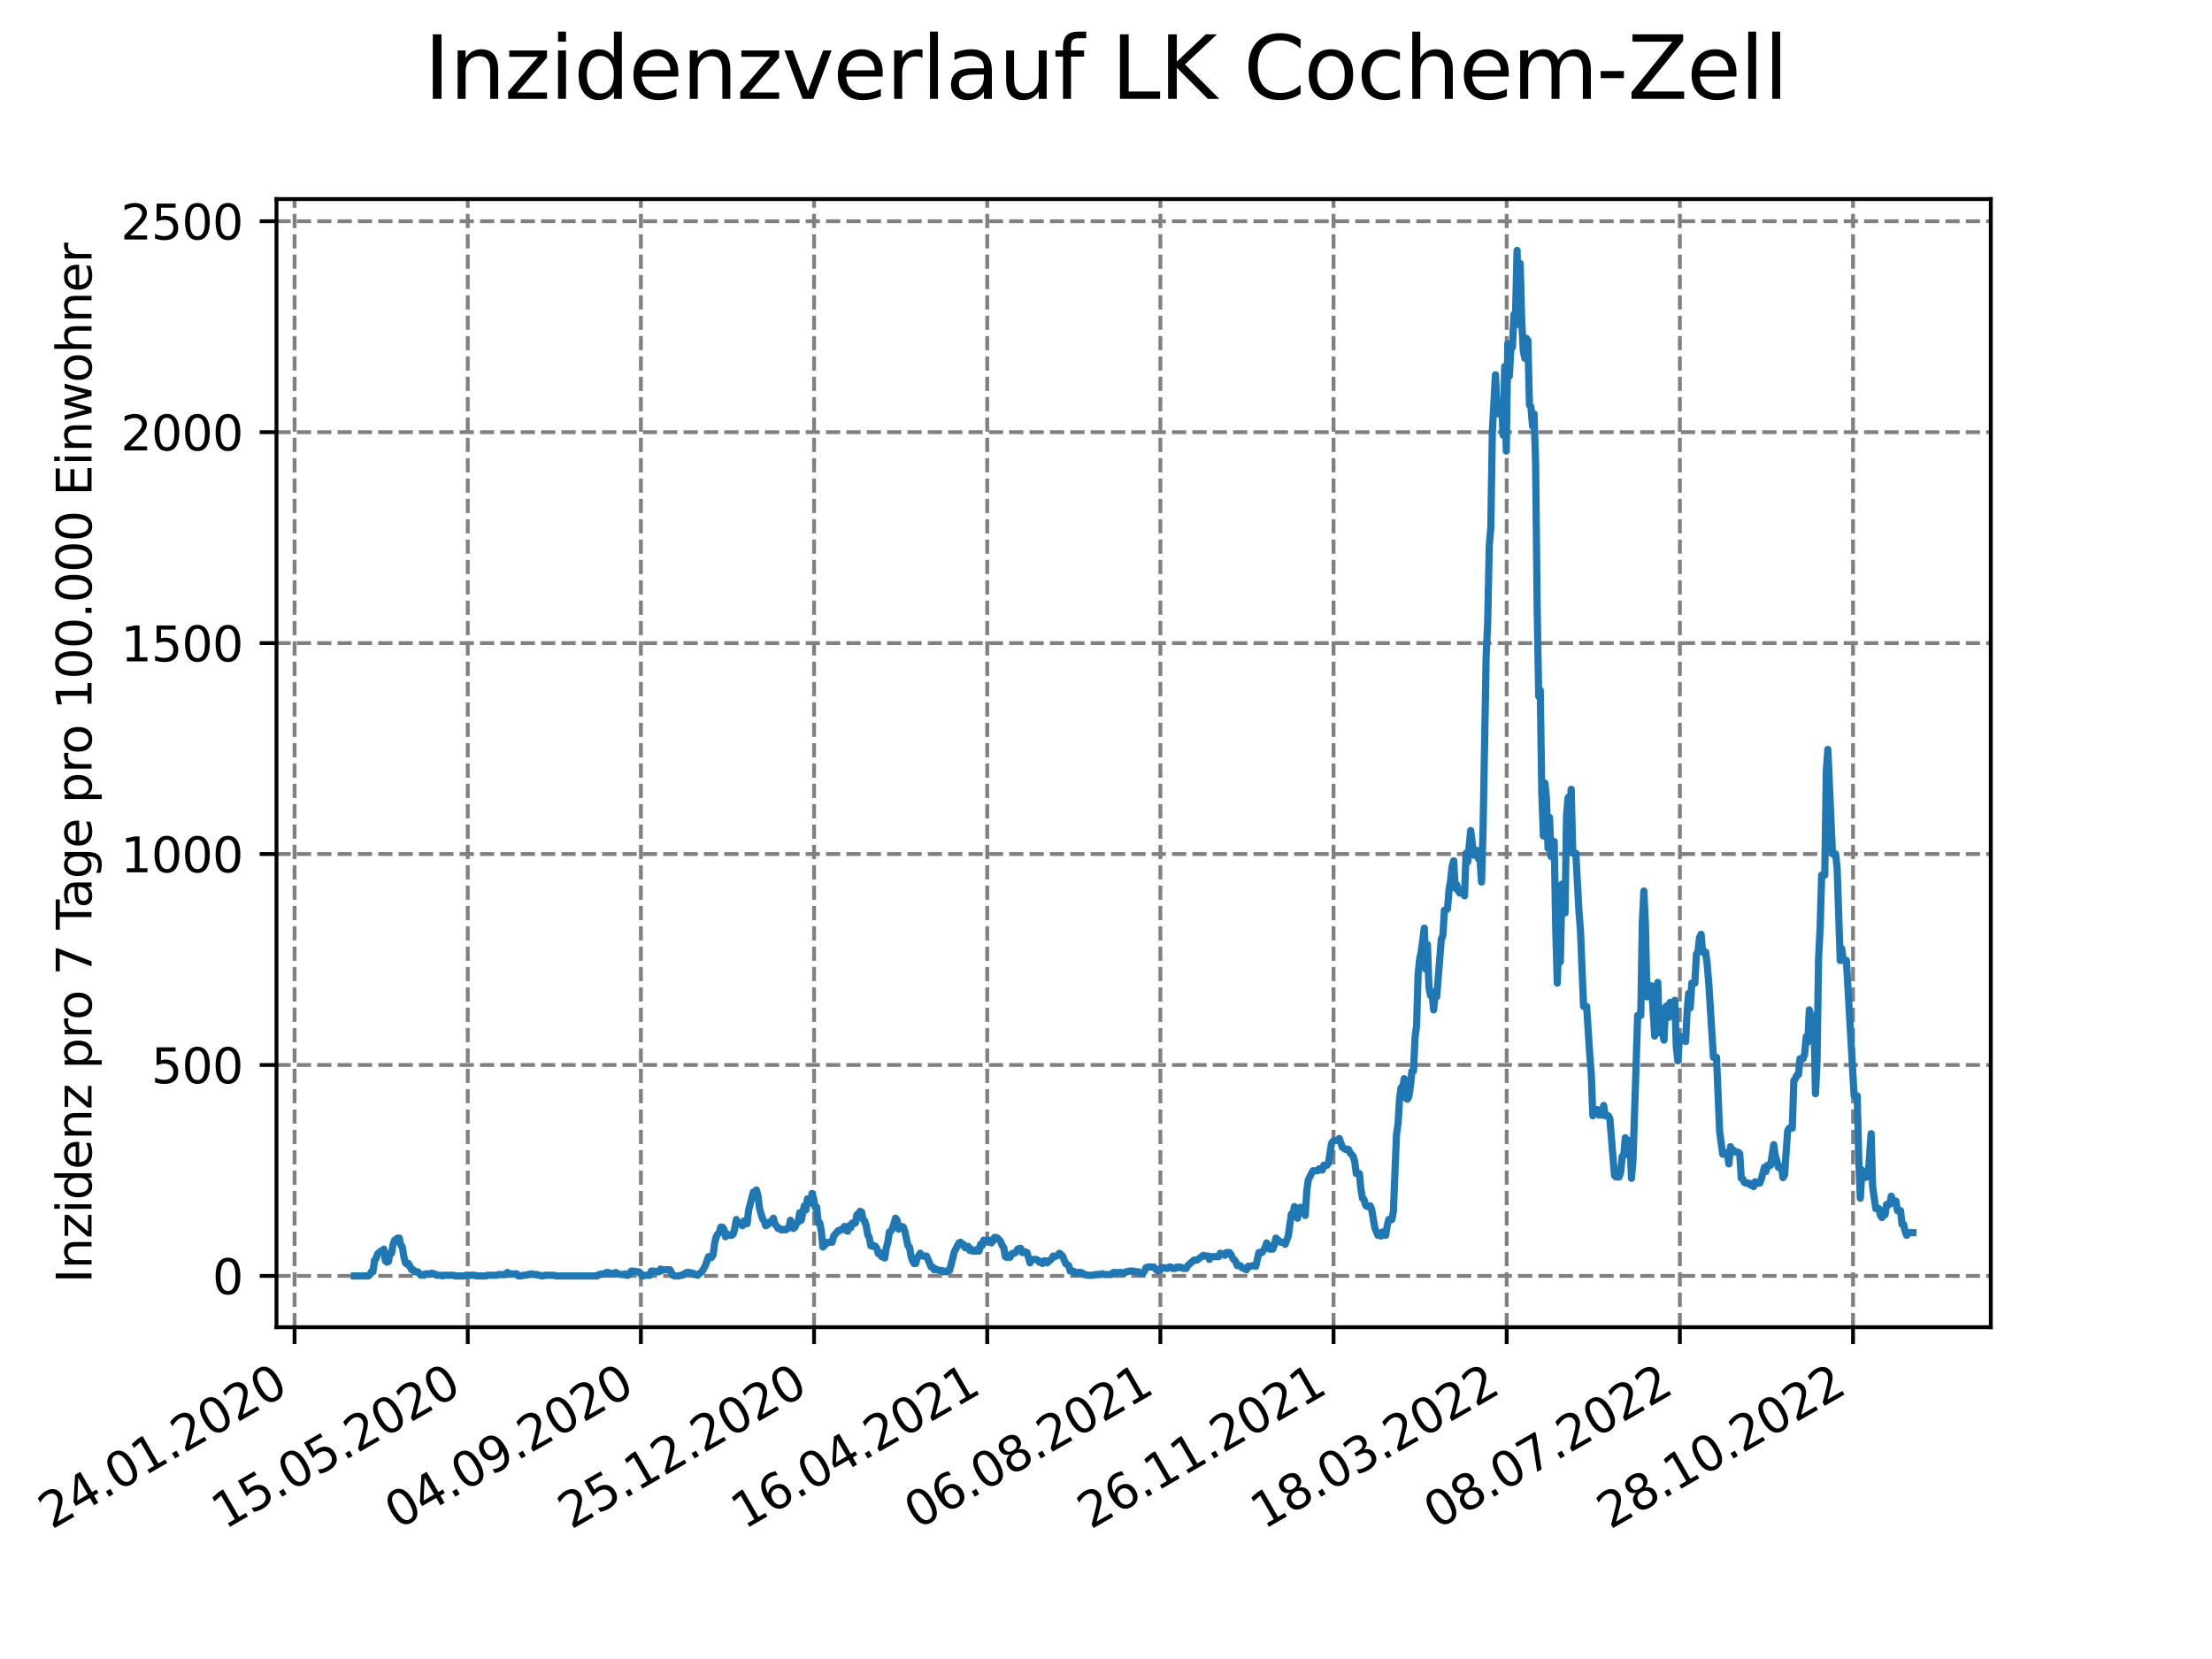 <?xml version="1.0" encoding="utf-8" standalone="no"?>
<!DOCTYPE svg PUBLIC "-//W3C//DTD SVG 1.1//EN"
  "http://www.w3.org/Graphics/SVG/1.1/DTD/svg11.dtd">
<svg xmlns:xlink="http://www.w3.org/1999/xlink" width="460.8pt" height="345.6pt" viewBox="0 0 460.8 345.6" xmlns="http://www.w3.org/2000/svg" version="1.1">
 <defs>
  <style type="text/css">*{stroke-linejoin: round; stroke-linecap: butt}</style>
 </defs>
 <g id="figure_1">
  <g id="patch_1">
   <path d="M 0 345.6 
L 460.8 345.6 
L 460.8 0 
L 0 0 
z
" style="fill: #ffffff"/>
  </g>
  <g id="axes_1">
   <g id="patch_2">
    <path d="M 57.6 276.48 
L 414.72 276.48 
L 414.72 41.472 
L 57.6 41.472 
z
" style="fill: #ffffff"/>
   </g>
   <g id="matplotlib.axis_1">
    <g id="xtick_1">
     <g id="line2d_1">
      <path d="M 61.366 276.48 
L 61.366 41.472 
" clip-path="url(#pbdc1bc8022)" style="fill: none; stroke-dasharray: 2.96,1.28; stroke-dashoffset: 0; stroke: #808080; stroke-width: 0.8"/>
     </g>
     <g id="line2d_2">
      <defs>
       <path id="m934248fd09" d="M 0 0 
L 0 3.5 
" style="stroke: #000000; stroke-width: 0.8"/>
      </defs>
      <g>
       <use xlink:href="#m934248fd09" x="61.366" y="276.48" style="stroke: #000000; stroke-width: 0.8"/>
      </g>
     </g>
     <g id="text_1">
      <!-- 24.01.2020 -->
      <g transform="translate(10.74 318.689) rotate(-30) scale(0.1 -0.1)">
       <defs>
        <path id="DejaVuSans-32" d="M 1228 531 
L 3431 531 
L 3431 0 
L 469 0 
L 469 531 
Q 828 903 1448 1529 
Q 2069 2156 2228 2338 
Q 2531 2678 2651 2914 
Q 2772 3150 2772 3378 
Q 2772 3750 2511 3984 
Q 2250 4219 1831 4219 
Q 1534 4219 1204 4116 
Q 875 4013 500 3803 
L 500 4441 
Q 881 4594 1212 4672 
Q 1544 4750 1819 4750 
Q 2544 4750 2975 4387 
Q 3406 4025 3406 3419 
Q 3406 3131 3298 2873 
Q 3191 2616 2906 2266 
Q 2828 2175 2409 1742 
Q 1991 1309 1228 531 
z
" transform="scale(0.016)"/>
        <path id="DejaVuSans-34" d="M 2419 4116 
L 825 1625 
L 2419 1625 
L 2419 4116 
z
M 2253 4666 
L 3047 4666 
L 3047 1625 
L 3713 1625 
L 3713 1100 
L 3047 1100 
L 3047 0 
L 2419 0 
L 2419 1100 
L 313 1100 
L 313 1709 
L 2253 4666 
z
" transform="scale(0.016)"/>
        <path id="DejaVuSans-2e" d="M 684 794 
L 1344 794 
L 1344 0 
L 684 0 
L 684 794 
z
" transform="scale(0.016)"/>
        <path id="DejaVuSans-30" d="M 2034 4250 
Q 1547 4250 1301 3770 
Q 1056 3291 1056 2328 
Q 1056 1369 1301 889 
Q 1547 409 2034 409 
Q 2525 409 2770 889 
Q 3016 1369 3016 2328 
Q 3016 3291 2770 3770 
Q 2525 4250 2034 4250 
z
M 2034 4750 
Q 2819 4750 3233 4129 
Q 3647 3509 3647 2328 
Q 3647 1150 3233 529 
Q 2819 -91 2034 -91 
Q 1250 -91 836 529 
Q 422 1150 422 2328 
Q 422 3509 836 4129 
Q 1250 4750 2034 4750 
z
" transform="scale(0.016)"/>
        <path id="DejaVuSans-31" d="M 794 531 
L 1825 531 
L 1825 4091 
L 703 3866 
L 703 4441 
L 1819 4666 
L 2450 4666 
L 2450 531 
L 3481 531 
L 3481 0 
L 794 0 
L 794 531 
z
" transform="scale(0.016)"/>
       </defs>
       <use xlink:href="#DejaVuSans-32"/>
       <use xlink:href="#DejaVuSans-34" x="63.623"/>
       <use xlink:href="#DejaVuSans-2e" x="127.246"/>
       <use xlink:href="#DejaVuSans-30" x="159.033"/>
       <use xlink:href="#DejaVuSans-31" x="222.656"/>
       <use xlink:href="#DejaVuSans-2e" x="286.279"/>
       <use xlink:href="#DejaVuSans-32" x="318.066"/>
       <use xlink:href="#DejaVuSans-30" x="381.689"/>
       <use xlink:href="#DejaVuSans-32" x="445.312"/>
       <use xlink:href="#DejaVuSans-30" x="508.936"/>
      </g>
     </g>
    </g>
    <g id="xtick_2">
     <g id="line2d_3">
      <path d="M 97.438 276.48 
L 97.438 41.472 
" clip-path="url(#pbdc1bc8022)" style="fill: none; stroke-dasharray: 2.96,1.28; stroke-dashoffset: 0; stroke: #808080; stroke-width: 0.8"/>
     </g>
     <g id="line2d_4">
      <g>
       <use xlink:href="#m934248fd09" x="97.438" y="276.48" style="stroke: #000000; stroke-width: 0.8"/>
      </g>
     </g>
     <g id="text_2">
      <!-- 15.05.2020 -->
      <g transform="translate(46.813 318.689) rotate(-30) scale(0.1 -0.1)">
       <defs>
        <path id="DejaVuSans-35" d="M 691 4666 
L 3169 4666 
L 3169 4134 
L 1269 4134 
L 1269 2991 
Q 1406 3038 1543 3061 
Q 1681 3084 1819 3084 
Q 2600 3084 3056 2656 
Q 3513 2228 3513 1497 
Q 3513 744 3044 326 
Q 2575 -91 1722 -91 
Q 1428 -91 1123 -41 
Q 819 9 494 109 
L 494 744 
Q 775 591 1075 516 
Q 1375 441 1709 441 
Q 2250 441 2565 725 
Q 2881 1009 2881 1497 
Q 2881 1984 2565 2268 
Q 2250 2553 1709 2553 
Q 1456 2553 1204 2497 
Q 953 2441 691 2322 
L 691 4666 
z
" transform="scale(0.016)"/>
       </defs>
       <use xlink:href="#DejaVuSans-31"/>
       <use xlink:href="#DejaVuSans-35" x="63.623"/>
       <use xlink:href="#DejaVuSans-2e" x="127.246"/>
       <use xlink:href="#DejaVuSans-30" x="159.033"/>
       <use xlink:href="#DejaVuSans-35" x="222.656"/>
       <use xlink:href="#DejaVuSans-2e" x="286.279"/>
       <use xlink:href="#DejaVuSans-32" x="318.066"/>
       <use xlink:href="#DejaVuSans-30" x="381.689"/>
       <use xlink:href="#DejaVuSans-32" x="445.312"/>
       <use xlink:href="#DejaVuSans-30" x="508.936"/>
      </g>
     </g>
    </g>
    <g id="xtick_3">
     <g id="line2d_5">
      <path d="M 133.511 276.48 
L 133.511 41.472 
" clip-path="url(#pbdc1bc8022)" style="fill: none; stroke-dasharray: 2.96,1.28; stroke-dashoffset: 0; stroke: #808080; stroke-width: 0.8"/>
     </g>
     <g id="line2d_6">
      <g>
       <use xlink:href="#m934248fd09" x="133.511" y="276.48" style="stroke: #000000; stroke-width: 0.8"/>
      </g>
     </g>
     <g id="text_3">
      <!-- 04.09.2020 -->
      <g transform="translate(82.886 318.689) rotate(-30) scale(0.1 -0.1)">
       <defs>
        <path id="DejaVuSans-39" d="M 703 97 
L 703 672 
Q 941 559 1184 500 
Q 1428 441 1663 441 
Q 2288 441 2617 861 
Q 2947 1281 2994 2138 
Q 2813 1869 2534 1725 
Q 2256 1581 1919 1581 
Q 1219 1581 811 2004 
Q 403 2428 403 3163 
Q 403 3881 828 4315 
Q 1253 4750 1959 4750 
Q 2769 4750 3195 4129 
Q 3622 3509 3622 2328 
Q 3622 1225 3098 567 
Q 2575 -91 1691 -91 
Q 1453 -91 1209 -44 
Q 966 3 703 97 
z
M 1959 2075 
Q 2384 2075 2632 2365 
Q 2881 2656 2881 3163 
Q 2881 3666 2632 3958 
Q 2384 4250 1959 4250 
Q 1534 4250 1286 3958 
Q 1038 3666 1038 3163 
Q 1038 2656 1286 2365 
Q 1534 2075 1959 2075 
z
" transform="scale(0.016)"/>
       </defs>
       <use xlink:href="#DejaVuSans-30"/>
       <use xlink:href="#DejaVuSans-34" x="63.623"/>
       <use xlink:href="#DejaVuSans-2e" x="127.246"/>
       <use xlink:href="#DejaVuSans-30" x="159.033"/>
       <use xlink:href="#DejaVuSans-39" x="222.656"/>
       <use xlink:href="#DejaVuSans-2e" x="286.279"/>
       <use xlink:href="#DejaVuSans-32" x="318.066"/>
       <use xlink:href="#DejaVuSans-30" x="381.689"/>
       <use xlink:href="#DejaVuSans-32" x="445.312"/>
       <use xlink:href="#DejaVuSans-30" x="508.936"/>
      </g>
     </g>
    </g>
    <g id="xtick_4">
     <g id="line2d_7">
      <path d="M 169.584 276.48 
L 169.584 41.472 
" clip-path="url(#pbdc1bc8022)" style="fill: none; stroke-dasharray: 2.96,1.28; stroke-dashoffset: 0; stroke: #808080; stroke-width: 0.8"/>
     </g>
     <g id="line2d_8">
      <g>
       <use xlink:href="#m934248fd09" x="169.584" y="276.48" style="stroke: #000000; stroke-width: 0.8"/>
      </g>
     </g>
     <g id="text_4">
      <!-- 25.12.2020 -->
      <g transform="translate(118.959 318.689) rotate(-30) scale(0.1 -0.1)">
       <use xlink:href="#DejaVuSans-32"/>
       <use xlink:href="#DejaVuSans-35" x="63.623"/>
       <use xlink:href="#DejaVuSans-2e" x="127.246"/>
       <use xlink:href="#DejaVuSans-31" x="159.033"/>
       <use xlink:href="#DejaVuSans-32" x="222.656"/>
       <use xlink:href="#DejaVuSans-2e" x="286.279"/>
       <use xlink:href="#DejaVuSans-32" x="318.066"/>
       <use xlink:href="#DejaVuSans-30" x="381.689"/>
       <use xlink:href="#DejaVuSans-32" x="445.312"/>
       <use xlink:href="#DejaVuSans-30" x="508.936"/>
      </g>
     </g>
    </g>
    <g id="xtick_5">
     <g id="line2d_9">
      <path d="M 205.657 276.48 
L 205.657 41.472 
" clip-path="url(#pbdc1bc8022)" style="fill: none; stroke-dasharray: 2.96,1.28; stroke-dashoffset: 0; stroke: #808080; stroke-width: 0.8"/>
     </g>
     <g id="line2d_10">
      <g>
       <use xlink:href="#m934248fd09" x="205.657" y="276.48" style="stroke: #000000; stroke-width: 0.8"/>
      </g>
     </g>
     <g id="text_5">
      <!-- 16.04.2021 -->
      <g transform="translate(155.031 318.689) rotate(-30) scale(0.1 -0.1)">
       <defs>
        <path id="DejaVuSans-36" d="M 2113 2584 
Q 1688 2584 1439 2293 
Q 1191 2003 1191 1497 
Q 1191 994 1439 701 
Q 1688 409 2113 409 
Q 2538 409 2786 701 
Q 3034 994 3034 1497 
Q 3034 2003 2786 2293 
Q 2538 2584 2113 2584 
z
M 3366 4563 
L 3366 3988 
Q 3128 4100 2886 4159 
Q 2644 4219 2406 4219 
Q 1781 4219 1451 3797 
Q 1122 3375 1075 2522 
Q 1259 2794 1537 2939 
Q 1816 3084 2150 3084 
Q 2853 3084 3261 2657 
Q 3669 2231 3669 1497 
Q 3669 778 3244 343 
Q 2819 -91 2113 -91 
Q 1303 -91 875 529 
Q 447 1150 447 2328 
Q 447 3434 972 4092 
Q 1497 4750 2381 4750 
Q 2619 4750 2861 4703 
Q 3103 4656 3366 4563 
z
" transform="scale(0.016)"/>
       </defs>
       <use xlink:href="#DejaVuSans-31"/>
       <use xlink:href="#DejaVuSans-36" x="63.623"/>
       <use xlink:href="#DejaVuSans-2e" x="127.246"/>
       <use xlink:href="#DejaVuSans-30" x="159.033"/>
       <use xlink:href="#DejaVuSans-34" x="222.656"/>
       <use xlink:href="#DejaVuSans-2e" x="286.279"/>
       <use xlink:href="#DejaVuSans-32" x="318.066"/>
       <use xlink:href="#DejaVuSans-30" x="381.689"/>
       <use xlink:href="#DejaVuSans-32" x="445.312"/>
       <use xlink:href="#DejaVuSans-31" x="508.936"/>
      </g>
     </g>
    </g>
    <g id="xtick_6">
     <g id="line2d_11">
      <path d="M 241.729 276.48 
L 241.729 41.472 
" clip-path="url(#pbdc1bc8022)" style="fill: none; stroke-dasharray: 2.96,1.28; stroke-dashoffset: 0; stroke: #808080; stroke-width: 0.8"/>
     </g>
     <g id="line2d_12">
      <g>
       <use xlink:href="#m934248fd09" x="241.729" y="276.48" style="stroke: #000000; stroke-width: 0.8"/>
      </g>
     </g>
     <g id="text_6">
      <!-- 06.08.2021 -->
      <g transform="translate(191.104 318.689) rotate(-30) scale(0.1 -0.1)">
       <defs>
        <path id="DejaVuSans-38" d="M 2034 2216 
Q 1584 2216 1326 1975 
Q 1069 1734 1069 1313 
Q 1069 891 1326 650 
Q 1584 409 2034 409 
Q 2484 409 2743 651 
Q 3003 894 3003 1313 
Q 3003 1734 2745 1975 
Q 2488 2216 2034 2216 
z
M 1403 2484 
Q 997 2584 770 2862 
Q 544 3141 544 3541 
Q 544 4100 942 4425 
Q 1341 4750 2034 4750 
Q 2731 4750 3128 4425 
Q 3525 4100 3525 3541 
Q 3525 3141 3298 2862 
Q 3072 2584 2669 2484 
Q 3125 2378 3379 2068 
Q 3634 1759 3634 1313 
Q 3634 634 3220 271 
Q 2806 -91 2034 -91 
Q 1263 -91 848 271 
Q 434 634 434 1313 
Q 434 1759 690 2068 
Q 947 2378 1403 2484 
z
M 1172 3481 
Q 1172 3119 1398 2916 
Q 1625 2713 2034 2713 
Q 2441 2713 2670 2916 
Q 2900 3119 2900 3481 
Q 2900 3844 2670 4047 
Q 2441 4250 2034 4250 
Q 1625 4250 1398 4047 
Q 1172 3844 1172 3481 
z
" transform="scale(0.016)"/>
       </defs>
       <use xlink:href="#DejaVuSans-30"/>
       <use xlink:href="#DejaVuSans-36" x="63.623"/>
       <use xlink:href="#DejaVuSans-2e" x="127.246"/>
       <use xlink:href="#DejaVuSans-30" x="159.033"/>
       <use xlink:href="#DejaVuSans-38" x="222.656"/>
       <use xlink:href="#DejaVuSans-2e" x="286.279"/>
       <use xlink:href="#DejaVuSans-32" x="318.066"/>
       <use xlink:href="#DejaVuSans-30" x="381.689"/>
       <use xlink:href="#DejaVuSans-32" x="445.312"/>
       <use xlink:href="#DejaVuSans-31" x="508.936"/>
      </g>
     </g>
    </g>
    <g id="xtick_7">
     <g id="line2d_13">
      <path d="M 277.802 276.48 
L 277.802 41.472 
" clip-path="url(#pbdc1bc8022)" style="fill: none; stroke-dasharray: 2.96,1.28; stroke-dashoffset: 0; stroke: #808080; stroke-width: 0.8"/>
     </g>
     <g id="line2d_14">
      <g>
       <use xlink:href="#m934248fd09" x="277.802" y="276.48" style="stroke: #000000; stroke-width: 0.8"/>
      </g>
     </g>
     <g id="text_7">
      <!-- 26.11.2021 -->
      <g transform="translate(227.177 318.689) rotate(-30) scale(0.1 -0.1)">
       <use xlink:href="#DejaVuSans-32"/>
       <use xlink:href="#DejaVuSans-36" x="63.623"/>
       <use xlink:href="#DejaVuSans-2e" x="127.246"/>
       <use xlink:href="#DejaVuSans-31" x="159.033"/>
       <use xlink:href="#DejaVuSans-31" x="222.656"/>
       <use xlink:href="#DejaVuSans-2e" x="286.279"/>
       <use xlink:href="#DejaVuSans-32" x="318.066"/>
       <use xlink:href="#DejaVuSans-30" x="381.689"/>
       <use xlink:href="#DejaVuSans-32" x="445.312"/>
       <use xlink:href="#DejaVuSans-31" x="508.936"/>
      </g>
     </g>
    </g>
    <g id="xtick_8">
     <g id="line2d_15">
      <path d="M 313.875 276.48 
L 313.875 41.472 
" clip-path="url(#pbdc1bc8022)" style="fill: none; stroke-dasharray: 2.96,1.28; stroke-dashoffset: 0; stroke: #808080; stroke-width: 0.8"/>
     </g>
     <g id="line2d_16">
      <g>
       <use xlink:href="#m934248fd09" x="313.875" y="276.48" style="stroke: #000000; stroke-width: 0.8"/>
      </g>
     </g>
     <g id="text_8">
      <!-- 18.03.2022 -->
      <g transform="translate(263.25 318.689) rotate(-30) scale(0.1 -0.1)">
       <defs>
        <path id="DejaVuSans-33" d="M 2597 2516 
Q 3050 2419 3304 2112 
Q 3559 1806 3559 1356 
Q 3559 666 3084 287 
Q 2609 -91 1734 -91 
Q 1441 -91 1130 -33 
Q 819 25 488 141 
L 488 750 
Q 750 597 1062 519 
Q 1375 441 1716 441 
Q 2309 441 2620 675 
Q 2931 909 2931 1356 
Q 2931 1769 2642 2001 
Q 2353 2234 1838 2234 
L 1294 2234 
L 1294 2753 
L 1863 2753 
Q 2328 2753 2575 2939 
Q 2822 3125 2822 3475 
Q 2822 3834 2567 4026 
Q 2313 4219 1838 4219 
Q 1578 4219 1281 4162 
Q 984 4106 628 3988 
L 628 4550 
Q 988 4650 1302 4700 
Q 1616 4750 1894 4750 
Q 2613 4750 3031 4423 
Q 3450 4097 3450 3541 
Q 3450 3153 3228 2886 
Q 3006 2619 2597 2516 
z
" transform="scale(0.016)"/>
       </defs>
       <use xlink:href="#DejaVuSans-31"/>
       <use xlink:href="#DejaVuSans-38" x="63.623"/>
       <use xlink:href="#DejaVuSans-2e" x="127.246"/>
       <use xlink:href="#DejaVuSans-30" x="159.033"/>
       <use xlink:href="#DejaVuSans-33" x="222.656"/>
       <use xlink:href="#DejaVuSans-2e" x="286.279"/>
       <use xlink:href="#DejaVuSans-32" x="318.066"/>
       <use xlink:href="#DejaVuSans-30" x="381.689"/>
       <use xlink:href="#DejaVuSans-32" x="445.312"/>
       <use xlink:href="#DejaVuSans-32" x="508.936"/>
      </g>
     </g>
    </g>
    <g id="xtick_9">
     <g id="line2d_17">
      <path d="M 349.947 276.48 
L 349.947 41.472 
" clip-path="url(#pbdc1bc8022)" style="fill: none; stroke-dasharray: 2.96,1.28; stroke-dashoffset: 0; stroke: #808080; stroke-width: 0.8"/>
     </g>
     <g id="line2d_18">
      <g>
       <use xlink:href="#m934248fd09" x="349.947" y="276.48" style="stroke: #000000; stroke-width: 0.8"/>
      </g>
     </g>
     <g id="text_9">
      <!-- 08.07.2022 -->
      <g transform="translate(299.322 318.689) rotate(-30) scale(0.1 -0.1)">
       <defs>
        <path id="DejaVuSans-37" d="M 525 4666 
L 3525 4666 
L 3525 4397 
L 1831 0 
L 1172 0 
L 2766 4134 
L 525 4134 
L 525 4666 
z
" transform="scale(0.016)"/>
       </defs>
       <use xlink:href="#DejaVuSans-30"/>
       <use xlink:href="#DejaVuSans-38" x="63.623"/>
       <use xlink:href="#DejaVuSans-2e" x="127.246"/>
       <use xlink:href="#DejaVuSans-30" x="159.033"/>
       <use xlink:href="#DejaVuSans-37" x="222.656"/>
       <use xlink:href="#DejaVuSans-2e" x="286.279"/>
       <use xlink:href="#DejaVuSans-32" x="318.066"/>
       <use xlink:href="#DejaVuSans-30" x="381.689"/>
       <use xlink:href="#DejaVuSans-32" x="445.312"/>
       <use xlink:href="#DejaVuSans-32" x="508.936"/>
      </g>
     </g>
    </g>
    <g id="xtick_10">
     <g id="line2d_19">
      <path d="M 386.02 276.48 
L 386.02 41.472 
" clip-path="url(#pbdc1bc8022)" style="fill: none; stroke-dasharray: 2.96,1.28; stroke-dashoffset: 0; stroke: #808080; stroke-width: 0.8"/>
     </g>
     <g id="line2d_20">
      <g>
       <use xlink:href="#m934248fd09" x="386.02" y="276.48" style="stroke: #000000; stroke-width: 0.8"/>
      </g>
     </g>
     <g id="text_10">
      <!-- 28.10.2022 -->
      <g transform="translate(335.395 318.689) rotate(-30) scale(0.1 -0.1)">
       <use xlink:href="#DejaVuSans-32"/>
       <use xlink:href="#DejaVuSans-38" x="63.623"/>
       <use xlink:href="#DejaVuSans-2e" x="127.246"/>
       <use xlink:href="#DejaVuSans-31" x="159.033"/>
       <use xlink:href="#DejaVuSans-30" x="222.656"/>
       <use xlink:href="#DejaVuSans-2e" x="286.279"/>
       <use xlink:href="#DejaVuSans-32" x="318.066"/>
       <use xlink:href="#DejaVuSans-30" x="381.689"/>
       <use xlink:href="#DejaVuSans-32" x="445.312"/>
       <use xlink:href="#DejaVuSans-32" x="508.936"/>
      </g>
     </g>
    </g>
   </g>
   <g id="matplotlib.axis_2">
    <g id="ytick_1">
     <g id="line2d_21">
      <path d="M 57.6 265.798 
L 414.72 265.798 
" clip-path="url(#pbdc1bc8022)" style="fill: none; stroke-dasharray: 2.96,1.28; stroke-dashoffset: 0; stroke: #808080; stroke-width: 0.8"/>
     </g>
     <g id="line2d_22">
      <defs>
       <path id="mdc6e23dfb4" d="M 0 0 
L -3.5 0 
" style="stroke: #000000; stroke-width: 0.8"/>
      </defs>
      <g>
       <use xlink:href="#mdc6e23dfb4" x="57.6" y="265.798" style="stroke: #000000; stroke-width: 0.8"/>
      </g>
     </g>
     <g id="text_11">
      <!-- 0 -->
      <g transform="translate(44.237 269.597) scale(0.1 -0.1)">
       <use xlink:href="#DejaVuSans-30"/>
      </g>
     </g>
    </g>
    <g id="ytick_2">
     <g id="line2d_23">
      <path d="M 57.6 221.856 
L 414.72 221.856 
" clip-path="url(#pbdc1bc8022)" style="fill: none; stroke-dasharray: 2.96,1.28; stroke-dashoffset: 0; stroke: #808080; stroke-width: 0.8"/>
     </g>
     <g id="line2d_24">
      <g>
       <use xlink:href="#mdc6e23dfb4" x="57.6" y="221.856" style="stroke: #000000; stroke-width: 0.8"/>
      </g>
     </g>
     <g id="text_12">
      <!-- 500 -->
      <g transform="translate(31.512 225.655) scale(0.1 -0.1)">
       <use xlink:href="#DejaVuSans-35"/>
       <use xlink:href="#DejaVuSans-30" x="63.623"/>
       <use xlink:href="#DejaVuSans-30" x="127.246"/>
      </g>
     </g>
    </g>
    <g id="ytick_3">
     <g id="line2d_25">
      <path d="M 57.6 177.913 
L 414.72 177.913 
" clip-path="url(#pbdc1bc8022)" style="fill: none; stroke-dasharray: 2.96,1.28; stroke-dashoffset: 0; stroke: #808080; stroke-width: 0.8"/>
     </g>
     <g id="line2d_26">
      <g>
       <use xlink:href="#mdc6e23dfb4" x="57.6" y="177.913" style="stroke: #000000; stroke-width: 0.8"/>
      </g>
     </g>
     <g id="text_13">
      <!-- 1000 -->
      <g transform="translate(25.15 181.712) scale(0.1 -0.1)">
       <use xlink:href="#DejaVuSans-31"/>
       <use xlink:href="#DejaVuSans-30" x="63.623"/>
       <use xlink:href="#DejaVuSans-30" x="127.246"/>
       <use xlink:href="#DejaVuSans-30" x="190.869"/>
      </g>
     </g>
    </g>
    <g id="ytick_4">
     <g id="line2d_27">
      <path d="M 57.6 133.971 
L 414.72 133.971 
" clip-path="url(#pbdc1bc8022)" style="fill: none; stroke-dasharray: 2.96,1.28; stroke-dashoffset: 0; stroke: #808080; stroke-width: 0.8"/>
     </g>
     <g id="line2d_28">
      <g>
       <use xlink:href="#mdc6e23dfb4" x="57.6" y="133.971" style="stroke: #000000; stroke-width: 0.8"/>
      </g>
     </g>
     <g id="text_14">
      <!-- 1500 -->
      <g transform="translate(25.15 137.77) scale(0.1 -0.1)">
       <use xlink:href="#DejaVuSans-31"/>
       <use xlink:href="#DejaVuSans-35" x="63.623"/>
       <use xlink:href="#DejaVuSans-30" x="127.246"/>
       <use xlink:href="#DejaVuSans-30" x="190.869"/>
      </g>
     </g>
    </g>
    <g id="ytick_5">
     <g id="line2d_29">
      <path d="M 57.6 90.029 
L 414.72 90.029 
" clip-path="url(#pbdc1bc8022)" style="fill: none; stroke-dasharray: 2.96,1.28; stroke-dashoffset: 0; stroke: #808080; stroke-width: 0.8"/>
     </g>
     <g id="line2d_30">
      <g>
       <use xlink:href="#mdc6e23dfb4" x="57.6" y="90.029" style="stroke: #000000; stroke-width: 0.8"/>
      </g>
     </g>
     <g id="text_15">
      <!-- 2000 -->
      <g transform="translate(25.15 93.828) scale(0.1 -0.1)">
       <use xlink:href="#DejaVuSans-32"/>
       <use xlink:href="#DejaVuSans-30" x="63.623"/>
       <use xlink:href="#DejaVuSans-30" x="127.246"/>
       <use xlink:href="#DejaVuSans-30" x="190.869"/>
      </g>
     </g>
    </g>
    <g id="ytick_6">
     <g id="line2d_31">
      <path d="M 57.6 46.086 
L 414.72 46.086 
" clip-path="url(#pbdc1bc8022)" style="fill: none; stroke-dasharray: 2.96,1.28; stroke-dashoffset: 0; stroke: #808080; stroke-width: 0.8"/>
     </g>
     <g id="line2d_32">
      <g>
       <use xlink:href="#mdc6e23dfb4" x="57.6" y="46.086" style="stroke: #000000; stroke-width: 0.8"/>
      </g>
     </g>
     <g id="text_16">
      <!-- 2500 -->
      <g transform="translate(25.15 49.886) scale(0.1 -0.1)">
       <use xlink:href="#DejaVuSans-32"/>
       <use xlink:href="#DejaVuSans-35" x="63.623"/>
       <use xlink:href="#DejaVuSans-30" x="127.246"/>
       <use xlink:href="#DejaVuSans-30" x="190.869"/>
      </g>
     </g>
    </g>
    <g id="text_17">
     <!-- Inzidenz pro 7 Tage pro 100.000 Einwohner -->
     <g transform="translate(19.07 267.301) rotate(-90) scale(0.1 -0.1)">
      <defs>
       <path id="DejaVuSans-49" d="M 628 4666 
L 1259 4666 
L 1259 0 
L 628 0 
L 628 4666 
z
" transform="scale(0.016)"/>
       <path id="DejaVuSans-6e" d="M 3513 2113 
L 3513 0 
L 2938 0 
L 2938 2094 
Q 2938 2591 2744 2837 
Q 2550 3084 2163 3084 
Q 1697 3084 1428 2787 
Q 1159 2491 1159 1978 
L 1159 0 
L 581 0 
L 581 3500 
L 1159 3500 
L 1159 2956 
Q 1366 3272 1645 3428 
Q 1925 3584 2291 3584 
Q 2894 3584 3203 3211 
Q 3513 2838 3513 2113 
z
" transform="scale(0.016)"/>
       <path id="DejaVuSans-7a" d="M 353 3500 
L 3084 3500 
L 3084 2975 
L 922 459 
L 3084 459 
L 3084 0 
L 275 0 
L 275 525 
L 2438 3041 
L 353 3041 
L 353 3500 
z
" transform="scale(0.016)"/>
       <path id="DejaVuSans-69" d="M 603 3500 
L 1178 3500 
L 1178 0 
L 603 0 
L 603 3500 
z
M 603 4863 
L 1178 4863 
L 1178 4134 
L 603 4134 
L 603 4863 
z
" transform="scale(0.016)"/>
       <path id="DejaVuSans-64" d="M 2906 2969 
L 2906 4863 
L 3481 4863 
L 3481 0 
L 2906 0 
L 2906 525 
Q 2725 213 2448 61 
Q 2172 -91 1784 -91 
Q 1150 -91 751 415 
Q 353 922 353 1747 
Q 353 2572 751 3078 
Q 1150 3584 1784 3584 
Q 2172 3584 2448 3432 
Q 2725 3281 2906 2969 
z
M 947 1747 
Q 947 1113 1208 752 
Q 1469 391 1925 391 
Q 2381 391 2643 752 
Q 2906 1113 2906 1747 
Q 2906 2381 2643 2742 
Q 2381 3103 1925 3103 
Q 1469 3103 1208 2742 
Q 947 2381 947 1747 
z
" transform="scale(0.016)"/>
       <path id="DejaVuSans-65" d="M 3597 1894 
L 3597 1613 
L 953 1613 
Q 991 1019 1311 708 
Q 1631 397 2203 397 
Q 2534 397 2845 478 
Q 3156 559 3463 722 
L 3463 178 
Q 3153 47 2828 -22 
Q 2503 -91 2169 -91 
Q 1331 -91 842 396 
Q 353 884 353 1716 
Q 353 2575 817 3079 
Q 1281 3584 2069 3584 
Q 2775 3584 3186 3129 
Q 3597 2675 3597 1894 
z
M 3022 2063 
Q 3016 2534 2758 2815 
Q 2500 3097 2075 3097 
Q 1594 3097 1305 2825 
Q 1016 2553 972 2059 
L 3022 2063 
z
" transform="scale(0.016)"/>
       <path id="DejaVuSans-20" transform="scale(0.016)"/>
       <path id="DejaVuSans-70" d="M 1159 525 
L 1159 -1331 
L 581 -1331 
L 581 3500 
L 1159 3500 
L 1159 2969 
Q 1341 3281 1617 3432 
Q 1894 3584 2278 3584 
Q 2916 3584 3314 3078 
Q 3713 2572 3713 1747 
Q 3713 922 3314 415 
Q 2916 -91 2278 -91 
Q 1894 -91 1617 61 
Q 1341 213 1159 525 
z
M 3116 1747 
Q 3116 2381 2855 2742 
Q 2594 3103 2138 3103 
Q 1681 3103 1420 2742 
Q 1159 2381 1159 1747 
Q 1159 1113 1420 752 
Q 1681 391 2138 391 
Q 2594 391 2855 752 
Q 3116 1113 3116 1747 
z
" transform="scale(0.016)"/>
       <path id="DejaVuSans-72" d="M 2631 2963 
Q 2534 3019 2420 3045 
Q 2306 3072 2169 3072 
Q 1681 3072 1420 2755 
Q 1159 2438 1159 1844 
L 1159 0 
L 581 0 
L 581 3500 
L 1159 3500 
L 1159 2956 
Q 1341 3275 1631 3429 
Q 1922 3584 2338 3584 
Q 2397 3584 2469 3576 
Q 2541 3569 2628 3553 
L 2631 2963 
z
" transform="scale(0.016)"/>
       <path id="DejaVuSans-6f" d="M 1959 3097 
Q 1497 3097 1228 2736 
Q 959 2375 959 1747 
Q 959 1119 1226 758 
Q 1494 397 1959 397 
Q 2419 397 2687 759 
Q 2956 1122 2956 1747 
Q 2956 2369 2687 2733 
Q 2419 3097 1959 3097 
z
M 1959 3584 
Q 2709 3584 3137 3096 
Q 3566 2609 3566 1747 
Q 3566 888 3137 398 
Q 2709 -91 1959 -91 
Q 1206 -91 779 398 
Q 353 888 353 1747 
Q 353 2609 779 3096 
Q 1206 3584 1959 3584 
z
" transform="scale(0.016)"/>
       <path id="DejaVuSans-54" d="M -19 4666 
L 3928 4666 
L 3928 4134 
L 2272 4134 
L 2272 0 
L 1638 0 
L 1638 4134 
L -19 4134 
L -19 4666 
z
" transform="scale(0.016)"/>
       <path id="DejaVuSans-61" d="M 2194 1759 
Q 1497 1759 1228 1600 
Q 959 1441 959 1056 
Q 959 750 1161 570 
Q 1363 391 1709 391 
Q 2188 391 2477 730 
Q 2766 1069 2766 1631 
L 2766 1759 
L 2194 1759 
z
M 3341 1997 
L 3341 0 
L 2766 0 
L 2766 531 
Q 2569 213 2275 61 
Q 1981 -91 1556 -91 
Q 1019 -91 701 211 
Q 384 513 384 1019 
Q 384 1609 779 1909 
Q 1175 2209 1959 2209 
L 2766 2209 
L 2766 2266 
Q 2766 2663 2505 2880 
Q 2244 3097 1772 3097 
Q 1472 3097 1187 3025 
Q 903 2953 641 2809 
L 641 3341 
Q 956 3463 1253 3523 
Q 1550 3584 1831 3584 
Q 2591 3584 2966 3190 
Q 3341 2797 3341 1997 
z
" transform="scale(0.016)"/>
       <path id="DejaVuSans-67" d="M 2906 1791 
Q 2906 2416 2648 2759 
Q 2391 3103 1925 3103 
Q 1463 3103 1205 2759 
Q 947 2416 947 1791 
Q 947 1169 1205 825 
Q 1463 481 1925 481 
Q 2391 481 2648 825 
Q 2906 1169 2906 1791 
z
M 3481 434 
Q 3481 -459 3084 -895 
Q 2688 -1331 1869 -1331 
Q 1566 -1331 1297 -1286 
Q 1028 -1241 775 -1147 
L 775 -588 
Q 1028 -725 1275 -790 
Q 1522 -856 1778 -856 
Q 2344 -856 2625 -561 
Q 2906 -266 2906 331 
L 2906 616 
Q 2728 306 2450 153 
Q 2172 0 1784 0 
Q 1141 0 747 490 
Q 353 981 353 1791 
Q 353 2603 747 3093 
Q 1141 3584 1784 3584 
Q 2172 3584 2450 3431 
Q 2728 3278 2906 2969 
L 2906 3500 
L 3481 3500 
L 3481 434 
z
" transform="scale(0.016)"/>
       <path id="DejaVuSans-45" d="M 628 4666 
L 3578 4666 
L 3578 4134 
L 1259 4134 
L 1259 2753 
L 3481 2753 
L 3481 2222 
L 1259 2222 
L 1259 531 
L 3634 531 
L 3634 0 
L 628 0 
L 628 4666 
z
" transform="scale(0.016)"/>
       <path id="DejaVuSans-77" d="M 269 3500 
L 844 3500 
L 1563 769 
L 2278 3500 
L 2956 3500 
L 3675 769 
L 4391 3500 
L 4966 3500 
L 4050 0 
L 3372 0 
L 2619 2869 
L 1863 0 
L 1184 0 
L 269 3500 
z
" transform="scale(0.016)"/>
       <path id="DejaVuSans-68" d="M 3513 2113 
L 3513 0 
L 2938 0 
L 2938 2094 
Q 2938 2591 2744 2837 
Q 2550 3084 2163 3084 
Q 1697 3084 1428 2787 
Q 1159 2491 1159 1978 
L 1159 0 
L 581 0 
L 581 4863 
L 1159 4863 
L 1159 2956 
Q 1366 3272 1645 3428 
Q 1925 3584 2291 3584 
Q 2894 3584 3203 3211 
Q 3513 2838 3513 2113 
z
" transform="scale(0.016)"/>
      </defs>
      <use xlink:href="#DejaVuSans-49"/>
      <use xlink:href="#DejaVuSans-6e" x="29.492"/>
      <use xlink:href="#DejaVuSans-7a" x="92.871"/>
      <use xlink:href="#DejaVuSans-69" x="145.361"/>
      <use xlink:href="#DejaVuSans-64" x="173.145"/>
      <use xlink:href="#DejaVuSans-65" x="236.621"/>
      <use xlink:href="#DejaVuSans-6e" x="298.145"/>
      <use xlink:href="#DejaVuSans-7a" x="361.523"/>
      <use xlink:href="#DejaVuSans-20" x="414.014"/>
      <use xlink:href="#DejaVuSans-70" x="445.801"/>
      <use xlink:href="#DejaVuSans-72" x="509.277"/>
      <use xlink:href="#DejaVuSans-6f" x="548.141"/>
      <use xlink:href="#DejaVuSans-20" x="609.322"/>
      <use xlink:href="#DejaVuSans-37" x="641.109"/>
      <use xlink:href="#DejaVuSans-20" x="704.732"/>
      <use xlink:href="#DejaVuSans-54" x="736.52"/>
      <use xlink:href="#DejaVuSans-61" x="781.104"/>
      <use xlink:href="#DejaVuSans-67" x="842.383"/>
      <use xlink:href="#DejaVuSans-65" x="905.859"/>
      <use xlink:href="#DejaVuSans-20" x="967.383"/>
      <use xlink:href="#DejaVuSans-70" x="999.17"/>
      <use xlink:href="#DejaVuSans-72" x="1062.646"/>
      <use xlink:href="#DejaVuSans-6f" x="1101.51"/>
      <use xlink:href="#DejaVuSans-20" x="1162.691"/>
      <use xlink:href="#DejaVuSans-31" x="1194.479"/>
      <use xlink:href="#DejaVuSans-30" x="1258.102"/>
      <use xlink:href="#DejaVuSans-30" x="1321.725"/>
      <use xlink:href="#DejaVuSans-2e" x="1385.348"/>
      <use xlink:href="#DejaVuSans-30" x="1417.135"/>
      <use xlink:href="#DejaVuSans-30" x="1480.758"/>
      <use xlink:href="#DejaVuSans-30" x="1544.381"/>
      <use xlink:href="#DejaVuSans-20" x="1608.004"/>
      <use xlink:href="#DejaVuSans-45" x="1639.791"/>
      <use xlink:href="#DejaVuSans-69" x="1702.975"/>
      <use xlink:href="#DejaVuSans-6e" x="1730.758"/>
      <use xlink:href="#DejaVuSans-77" x="1794.137"/>
      <use xlink:href="#DejaVuSans-6f" x="1875.924"/>
      <use xlink:href="#DejaVuSans-68" x="1937.105"/>
      <use xlink:href="#DejaVuSans-6e" x="2000.484"/>
      <use xlink:href="#DejaVuSans-65" x="2063.863"/>
      <use xlink:href="#DejaVuSans-72" x="2125.387"/>
     </g>
    </g>
   </g>
   <g id="line2d_33">
    <path d="M 73.833 265.798 
L 76.731 265.798 
L 77.054 265.511 
L 77.376 264.939 
L 77.698 264.939 
L 78.02 262.504 
L 78.342 262.218 
L 78.664 261.216 
L 79.308 260.643 
L 79.63 260.643 
L 79.952 260.213 
L 80.274 262.648 
L 80.596 262.934 
L 80.918 262.791 
L 81.241 261.072 
L 81.563 261.072 
L 81.885 259.211 
L 82.207 258.352 
L 82.851 257.922 
L 83.173 257.922 
L 83.495 259.354 
L 83.817 259.784 
L 84.139 261.788 
L 84.461 263.077 
L 84.783 263.364 
L 85.105 263.22 
L 85.75 264.509 
L 86.072 264.509 
L 86.394 264.939 
L 87.038 264.939 
L 87.682 265.655 
L 88.004 265.511 
L 88.326 265.655 
L 88.648 265.368 
L 89.615 265.368 
L 89.937 265.225 
L 90.259 265.368 
L 90.581 265.368 
L 90.903 265.655 
L 91.869 265.655 
L 92.191 265.798 
L 92.513 265.655 
L 94.446 265.655 
L 94.768 265.798 
L 96.7 265.798 
L 97.022 265.655 
L 98.955 265.655 
L 99.277 265.798 
L 101.209 265.798 
L 101.531 265.655 
L 103.464 265.655 
L 103.786 265.511 
L 105.396 265.511 
L 105.718 265.082 
L 106.041 265.368 
L 107.651 265.368 
L 107.973 265.798 
L 108.617 265.798 
L 108.939 265.655 
L 109.583 265.655 
L 109.905 265.511 
L 110.228 265.511 
L 110.55 265.368 
L 110.872 265.368 
L 111.194 265.511 
L 111.838 265.511 
L 112.16 265.655 
L 112.482 265.655 
L 112.804 265.798 
L 113.126 265.798 
L 113.448 265.655 
L 115.381 265.655 
L 115.703 265.798 
L 124.399 265.798 
L 124.721 265.511 
L 125.043 265.511 
L 125.365 265.368 
L 126.009 265.368 
L 126.331 265.082 
L 126.654 265.082 
L 126.976 265.225 
L 127.298 265.225 
L 127.62 265.368 
L 127.942 265.368 
L 128.264 265.082 
L 128.586 265.368 
L 128.908 265.368 
L 129.23 265.511 
L 129.874 265.511 
L 130.196 265.368 
L 130.518 265.655 
L 130.841 265.655 
L 131.163 265.368 
L 131.485 264.795 
L 132.129 264.795 
L 132.451 264.939 
L 133.095 264.939 
L 133.417 265.225 
L 133.739 265.798 
L 134.061 265.798 
L 134.383 265.655 
L 135.35 265.655 
L 135.672 264.795 
L 136.316 264.795 
L 136.638 264.939 
L 137.282 264.939 
L 137.604 264.366 
L 137.926 264.652 
L 138.248 264.509 
L 139.537 264.509 
L 140.181 265.655 
L 140.503 265.798 
L 141.469 265.798 
L 141.791 265.655 
L 142.113 265.655 
L 142.757 265.225 
L 143.079 265.082 
L 143.724 265.082 
L 144.046 265.225 
L 144.368 265.225 
L 144.69 265.511 
L 145.012 265.511 
L 145.334 265.655 
L 146.3 264.795 
L 146.944 263.65 
L 147.589 261.788 
L 147.911 262.075 
L 148.233 261.932 
L 148.555 261.359 
L 148.877 258.925 
L 149.199 257.636 
L 149.521 257.063 
L 149.843 256.777 
L 150.165 255.631 
L 150.487 255.631 
L 150.809 256.061 
L 151.131 257.636 
L 151.454 257.063 
L 152.098 257.349 
L 152.42 257.349 
L 152.742 257.063 
L 153.064 255.918 
L 153.386 254.056 
L 153.708 254.772 
L 154.03 254.772 
L 154.674 255.345 
L 154.996 254.342 
L 155.318 254.486 
L 155.641 254.915 
L 155.963 252.051 
L 156.929 248.328 
L 157.251 248.471 
L 157.573 247.899 
L 157.895 249.044 
L 158.217 251.765 
L 158.861 253.913 
L 159.183 254.342 
L 159.505 255.345 
L 159.828 255.202 
L 160.794 254.199 
L 161.116 253.77 
L 161.438 255.058 
L 161.76 255.345 
L 162.082 255.918 
L 162.404 255.918 
L 162.726 256.204 
L 163.048 256.204 
L 163.37 256.061 
L 163.692 256.204 
L 164.337 255.774 
L 164.659 254.199 
L 164.981 254.915 
L 165.303 255.918 
L 165.625 255.631 
L 165.947 254.772 
L 166.269 254.629 
L 166.591 252.624 
L 166.913 254.199 
L 167.557 251.192 
L 167.879 252.051 
L 168.202 249.76 
L 168.524 249.903 
L 168.846 250.619 
L 169.168 248.615 
L 169.49 249.76 
L 169.812 251.479 
L 170.134 251.479 
L 170.456 254.772 
L 170.778 254.772 
L 171.1 256.49 
L 171.422 259.784 
L 171.744 259.497 
L 172.066 258.781 
L 172.389 258.925 
L 172.711 258.781 
L 173.355 258.781 
L 173.677 257.493 
L 174.643 256.347 
L 174.965 256.347 
L 175.287 256.061 
L 175.609 256.061 
L 175.931 255.488 
L 176.254 256.347 
L 176.576 256.49 
L 176.898 255.345 
L 177.22 255.774 
L 177.542 254.772 
L 177.864 254.915 
L 178.186 254.772 
L 178.508 253.054 
L 178.83 252.91 
L 179.152 252.338 
L 179.474 252.481 
L 179.796 254.056 
L 180.118 254.342 
L 180.441 255.345 
L 180.763 257.206 
L 181.085 257.779 
L 181.407 259.497 
L 181.729 259.641 
L 182.051 259.497 
L 182.373 259.641 
L 182.695 260.213 
L 183.017 261.216 
L 183.339 260.929 
L 183.661 261.788 
L 183.983 261.788 
L 184.305 262.075 
L 184.628 259.927 
L 184.95 258.781 
L 185.272 256.633 
L 185.594 256.49 
L 185.916 255.918 
L 186.56 253.77 
L 186.882 254.199 
L 187.204 256.061 
L 187.526 255.631 
L 187.848 255.488 
L 188.17 255.631 
L 188.492 256.49 
L 189.137 259.497 
L 189.459 259.784 
L 189.781 261.645 
L 190.103 262.648 
L 190.425 263.22 
L 190.747 263.22 
L 191.069 262.075 
L 191.713 261.072 
L 192.035 261.645 
L 193.002 261.645 
L 193.968 263.936 
L 194.29 263.936 
L 194.612 264.509 
L 194.934 264.366 
L 195.578 264.652 
L 196.222 264.652 
L 196.544 264.939 
L 196.866 264.795 
L 197.189 264.939 
L 197.511 264.652 
L 197.833 264.652 
L 198.477 262.075 
L 198.799 260.786 
L 199.765 258.925 
L 200.087 258.781 
L 200.409 259.354 
L 200.731 259.211 
L 201.054 259.927 
L 201.376 259.927 
L 201.698 259.641 
L 202.02 260.5 
L 202.342 260.213 
L 202.664 260.643 
L 203.308 260.643 
L 203.63 260.213 
L 203.952 260.643 
L 204.274 259.211 
L 204.596 259.497 
L 204.918 258.352 
L 205.241 258.638 
L 205.563 258.352 
L 205.885 258.495 
L 206.207 258.352 
L 206.529 258.925 
L 206.851 258.495 
L 207.173 257.779 
L 207.495 257.779 
L 207.817 257.922 
L 208.461 258.638 
L 208.783 259.497 
L 209.105 259.927 
L 209.428 261.788 
L 209.75 261.932 
L 210.072 261.788 
L 210.394 261.932 
L 210.716 261.216 
L 211.038 261.072 
L 211.36 261.072 
L 211.682 260.786 
L 212.004 260.213 
L 212.326 260.07 
L 212.648 260.07 
L 212.97 260.929 
L 213.292 260.929 
L 213.615 260.786 
L 213.937 260.929 
L 214.581 263.077 
L 214.903 262.504 
L 215.225 262.361 
L 215.869 262.361 
L 216.191 262.504 
L 216.513 262.934 
L 216.835 262.791 
L 217.157 263.22 
L 217.479 262.648 
L 217.802 262.648 
L 218.124 263.077 
L 219.09 262.218 
L 219.412 261.645 
L 219.734 261.788 
L 220.378 261.502 
L 220.7 261.072 
L 221.344 261.645 
L 221.989 263.22 
L 222.633 263.65 
L 222.955 264.795 
L 223.599 264.795 
L 223.921 265.225 
L 224.243 265.082 
L 225.209 265.082 
L 225.531 265.225 
L 225.854 265.511 
L 226.176 265.511 
L 226.498 265.655 
L 227.786 265.655 
L 228.108 265.511 
L 229.074 265.511 
L 229.396 265.368 
L 229.718 265.368 
L 230.041 265.511 
L 231.329 265.511 
L 231.973 265.082 
L 232.295 265.082 
L 232.617 265.225 
L 232.939 265.082 
L 233.583 265.082 
L 233.905 265.225 
L 234.228 265.225 
L 234.55 264.939 
L 234.872 264.939 
L 235.194 264.795 
L 236.16 264.795 
L 236.482 264.939 
L 237.126 264.939 
L 237.448 265.225 
L 238.092 265.225 
L 238.415 264.795 
L 238.737 264.08 
L 239.059 263.936 
L 240.347 263.936 
L 240.991 264.652 
L 241.313 264.795 
L 241.635 264.652 
L 241.957 264.08 
L 242.602 264.08 
L 242.924 264.223 
L 243.246 264.223 
L 243.568 263.936 
L 243.89 263.936 
L 244.212 264.223 
L 244.856 264.223 
L 245.178 263.936 
L 245.5 264.08 
L 245.822 263.936 
L 246.466 264.223 
L 247.111 264.223 
L 247.433 263.65 
L 248.721 262.504 
L 249.365 262.504 
L 250.654 261.502 
L 250.976 261.645 
L 251.62 261.645 
L 251.942 262.361 
L 252.264 261.788 
L 253.874 261.788 
L 254.196 261.072 
L 254.518 261.216 
L 254.841 261.216 
L 255.163 261.502 
L 255.485 260.929 
L 256.129 260.929 
L 256.451 261.359 
L 256.773 262.075 
L 257.417 262.791 
L 257.739 263.65 
L 258.383 263.65 
L 258.705 264.08 
L 259.672 264.509 
L 259.994 263.793 
L 260.638 263.793 
L 260.96 263.65 
L 261.282 263.65 
L 261.604 263.793 
L 262.248 260.929 
L 262.892 260.929 
L 263.537 259.927 
L 263.859 258.925 
L 264.181 259.354 
L 264.503 260.213 
L 265.147 260.213 
L 265.469 259.354 
L 265.791 257.922 
L 266.757 258.781 
L 267.402 258.781 
L 267.724 259.211 
L 268.368 257.493 
L 269.012 252.91 
L 269.334 252.91 
L 269.656 251.335 
L 270.3 253.77 
L 270.622 251.908 
L 270.944 251.479 
L 271.266 251.622 
L 271.589 251.622 
L 271.911 253.197 
L 272.233 247.899 
L 272.555 245.751 
L 273.199 244.462 
L 273.521 243.889 
L 274.487 243.889 
L 274.809 243.46 
L 275.454 243.746 
L 275.776 242.744 
L 276.42 242.744 
L 276.742 242.314 
L 277.386 238.162 
L 277.708 237.732 
L 278.03 237.589 
L 278.674 237.589 
L 278.996 237.159 
L 279.641 239.021 
L 279.963 239.164 
L 280.285 239.45 
L 280.929 239.45 
L 281.251 240.166 
L 281.895 240.882 
L 282.217 242.028 
L 282.539 244.462 
L 283.183 244.462 
L 283.505 247.756 
L 283.828 249.617 
L 284.15 249.903 
L 284.472 251.049 
L 284.794 251.335 
L 285.116 251.335 
L 285.438 251.192 
L 285.76 252.051 
L 286.404 255.774 
L 287.048 257.349 
L 287.37 257.349 
L 287.692 257.493 
L 288.015 256.633 
L 288.337 256.633 
L 288.659 257.349 
L 288.981 255.345 
L 289.303 254.056 
L 289.947 254.056 
L 290.269 252.338 
L 290.913 236.3 
L 291.235 234.152 
L 291.557 228.854 
L 291.879 226.563 
L 292.202 226.563 
L 292.524 224.701 
L 292.846 228.711 
L 293.168 228.997 
L 293.49 228.425 
L 293.812 226.277 
L 294.134 223.126 
L 294.456 223.126 
L 294.778 216.11 
L 295.1 213.676 
L 295.422 202.793 
L 295.744 199.786 
L 296.066 198.211 
L 296.711 193.342 
L 297.033 201.934 
L 297.355 196.779 
L 297.677 205.657 
L 297.999 207.375 
L 298.321 206.659 
L 298.643 210.382 
L 298.965 206.946 
L 299.287 207.662 
L 300.254 195.633 
L 300.576 194.917 
L 300.898 189.619 
L 301.22 189.619 
L 301.542 189.333 
L 301.864 185.323 
L 302.186 183.462 
L 302.508 180.455 
L 302.83 179.309 
L 303.152 185.037 
L 303.474 184.321 
L 303.796 185.61 
L 304.118 186.039 
L 304.441 185.323 
L 305.085 186.612 
L 305.407 177.734 
L 305.729 179.596 
L 306.373 173.009 
L 307.017 178.164 
L 307.339 178.021 
L 307.661 177.161 
L 307.983 178.88 
L 308.305 178.88 
L 308.628 183.748 
L 308.95 172.723 
L 309.594 136.638 
L 309.916 129.621 
L 310.238 113.727 
L 310.56 110.004 
L 310.882 89.957 
L 311.526 78.072 
L 311.848 84.373 
L 312.17 86.234 
L 312.492 86.091 
L 312.815 84.373 
L 313.137 90.673 
L 313.459 76.354 
L 313.781 93.966 
L 314.103 71.628 
L 314.425 78.358 
L 314.747 72.488 
L 315.069 72.344 
L 315.391 65.471 
L 315.713 65.614 
L 316.035 52.154 
L 316.357 67.619 
L 316.679 54.875 
L 317.002 66.76 
L 317.324 73.06 
L 317.646 74.635 
L 317.968 70.483 
L 318.29 70.912 
L 318.612 84.373 
L 318.934 84.802 
L 319.256 88.812 
L 319.578 86.234 
L 319.9 96.687 
L 320.222 126.901 
L 320.544 145.086 
L 320.866 143.798 
L 321.189 165.42 
L 321.511 174.154 
L 321.833 163.129 
L 322.155 166.279 
L 322.477 176.732 
L 322.799 170.288 
L 323.121 178.45 
L 323.443 175.3 
L 323.765 175.3 
L 324.087 193.485 
L 324.409 204.798 
L 324.731 195.49 
L 325.054 200.359 
L 325.376 184.178 
L 325.698 190.192 
L 326.02 190.192 
L 326.342 169.859 
L 326.664 166.136 
L 326.986 168.713 
L 327.308 164.417 
L 327.63 177.734 
L 328.274 177.734 
L 328.918 189.762 
L 329.241 193.915 
L 329.885 209.666 
L 330.529 209.666 
L 331.173 219.69 
L 331.495 223.699 
L 331.817 232.434 
L 332.139 231.145 
L 332.783 231.145 
L 333.105 232.291 
L 333.75 232.291 
L 334.072 230.286 
L 334.394 232.434 
L 335.038 232.434 
L 335.36 233.007 
L 336.326 244.892 
L 336.648 245.178 
L 337.292 245.178 
L 337.615 244.176 
L 337.937 240.882 
L 338.259 240.739 
L 338.581 237.016 
L 338.903 237.589 
L 339.547 237.589 
L 339.869 245.464 
L 340.191 241.598 
L 341.157 211.528 
L 341.802 211.528 
L 342.124 192.197 
L 342.446 185.61 
L 342.768 192.483 
L 343.09 207.662 
L 343.412 205.37 
L 344.056 205.37 
L 344.7 215.824 
L 345.022 214.392 
L 345.344 204.654 
L 345.666 215.108 
L 346.311 215.108 
L 346.633 216.683 
L 346.955 209.809 
L 347.277 209.523 
L 347.599 211.957 
L 347.921 208.807 
L 348.565 208.807 
L 348.887 208.378 
L 349.209 218.115 
L 349.531 220.978 
L 349.854 216.54 
L 350.176 215.967 
L 350.82 215.967 
L 351.142 216.969 
L 351.464 210.669 
L 351.786 206.946 
L 352.108 209.953 
L 352.43 204.798 
L 353.074 204.798 
L 353.396 198.784 
L 353.718 198.211 
L 354.041 195.347 
L 354.363 194.631 
L 354.685 198.354 
L 355.329 198.354 
L 355.651 201.075 
L 355.973 204.941 
L 356.939 220.263 
L 357.583 220.263 
L 358.228 235.727 
L 358.872 240.453 
L 359.194 240.166 
L 359.838 240.166 
L 360.16 242.457 
L 360.482 238.878 
L 360.804 239.737 
L 361.126 239.594 
L 361.448 240.023 
L 362.092 240.023 
L 362.415 240.31 
L 362.737 245.464 
L 363.059 245.608 
L 363.381 246.324 
L 363.703 246.467 
L 364.347 246.467 
L 364.669 246.896 
L 364.991 246.61 
L 365.313 247.183 
L 365.635 246.18 
L 365.957 246.467 
L 366.602 246.467 
L 366.924 245.608 
L 367.568 243.173 
L 367.89 244.033 
L 368.212 242.744 
L 368.856 242.744 
L 369.5 238.448 
L 369.822 240.739 
L 370.144 241.741 
L 370.466 243.173 
L 371.111 243.173 
L 371.433 245.321 
L 371.755 244.748 
L 372.399 235.584 
L 372.721 235.011 
L 373.365 235.011 
L 373.687 225.131 
L 374.009 224.701 
L 374.331 223.986 
L 374.654 223.842 
L 374.976 220.549 
L 375.62 220.549 
L 375.942 219.547 
L 376.264 215.967 
L 376.586 217.112 
L 376.908 210.382 
L 377.23 211.671 
L 377.874 211.671 
L 378.196 227.852 
L 378.518 221.265 
L 378.841 199.643 
L 379.163 193.342 
L 379.485 182.316 
L 380.129 182.316 
L 380.451 160.551 
L 380.773 156.112 
L 381.739 177.877 
L 382.383 177.877 
L 382.705 180.741 
L 383.35 200.072 
L 383.672 197.638 
L 383.994 200.072 
L 384.638 200.072 
L 386.248 228.281 
L 386.892 228.281 
L 387.215 241.598 
L 387.537 249.617 
L 387.859 243.746 
L 388.181 245.464 
L 388.503 245.178 
L 389.147 245.178 
L 389.791 236.157 
L 390.113 247.326 
L 390.757 251.765 
L 391.402 251.765 
L 391.724 253.197 
L 392.046 253.626 
L 392.368 252.91 
L 392.69 253.054 
L 393.012 250.906 
L 393.656 250.906 
L 393.978 249.187 
L 394.3 250.19 
L 394.944 250.19 
L 395.266 252.195 
L 395.911 252.195 
L 396.233 255.058 
L 396.555 255.058 
L 396.877 256.49 
L 397.199 257.349 
L 397.521 256.777 
L 398.487 256.777 
L 398.487 256.777 
" clip-path="url(#pbdc1bc8022)" style="fill: none; stroke: #1f77b4; stroke-width: 1.5; stroke-linecap: square"/>
   </g>
   <g id="patch_3">
    <path d="M 57.6 276.48 
L 57.6 41.472 
" style="fill: none; stroke: #000000; stroke-width: 0.8; stroke-linejoin: miter; stroke-linecap: square"/>
   </g>
   <g id="patch_4">
    <path d="M 414.72 276.48 
L 414.72 41.472 
" style="fill: none; stroke: #000000; stroke-width: 0.8; stroke-linejoin: miter; stroke-linecap: square"/>
   </g>
   <g id="patch_5">
    <path d="M 57.6 276.48 
L 414.72 276.48 
" style="fill: none; stroke: #000000; stroke-width: 0.8; stroke-linejoin: miter; stroke-linecap: square"/>
   </g>
   <g id="patch_6">
    <path d="M 57.6 41.472 
L 414.72 41.472 
" style="fill: none; stroke: #000000; stroke-width: 0.8; stroke-linejoin: miter; stroke-linecap: square"/>
   </g>
  </g>
  <g id="text_18">
   <!-- Inzidenzverlauf LK Cochem-Zell -->
   <g transform="translate(88.35 20.589) scale(0.18 -0.18)">
    <defs>
     <path id="DejaVuSans-76" d="M 191 3500 
L 800 3500 
L 1894 563 
L 2988 3500 
L 3597 3500 
L 2284 0 
L 1503 0 
L 191 3500 
z
" transform="scale(0.016)"/>
     <path id="DejaVuSans-6c" d="M 603 4863 
L 1178 4863 
L 1178 0 
L 603 0 
L 603 4863 
z
" transform="scale(0.016)"/>
     <path id="DejaVuSans-75" d="M 544 1381 
L 544 3500 
L 1119 3500 
L 1119 1403 
Q 1119 906 1312 657 
Q 1506 409 1894 409 
Q 2359 409 2629 706 
Q 2900 1003 2900 1516 
L 2900 3500 
L 3475 3500 
L 3475 0 
L 2900 0 
L 2900 538 
Q 2691 219 2414 64 
Q 2138 -91 1772 -91 
Q 1169 -91 856 284 
Q 544 659 544 1381 
z
M 1991 3584 
L 1991 3584 
z
" transform="scale(0.016)"/>
     <path id="DejaVuSans-66" d="M 2375 4863 
L 2375 4384 
L 1825 4384 
Q 1516 4384 1395 4259 
Q 1275 4134 1275 3809 
L 1275 3500 
L 2222 3500 
L 2222 3053 
L 1275 3053 
L 1275 0 
L 697 0 
L 697 3053 
L 147 3053 
L 147 3500 
L 697 3500 
L 697 3744 
Q 697 4328 969 4595 
Q 1241 4863 1831 4863 
L 2375 4863 
z
" transform="scale(0.016)"/>
     <path id="DejaVuSans-4c" d="M 628 4666 
L 1259 4666 
L 1259 531 
L 3531 531 
L 3531 0 
L 628 0 
L 628 4666 
z
" transform="scale(0.016)"/>
     <path id="DejaVuSans-4b" d="M 628 4666 
L 1259 4666 
L 1259 2694 
L 3353 4666 
L 4166 4666 
L 1850 2491 
L 4331 0 
L 3500 0 
L 1259 2247 
L 1259 0 
L 628 0 
L 628 4666 
z
" transform="scale(0.016)"/>
     <path id="DejaVuSans-43" d="M 4122 4306 
L 4122 3641 
Q 3803 3938 3442 4084 
Q 3081 4231 2675 4231 
Q 1875 4231 1450 3742 
Q 1025 3253 1025 2328 
Q 1025 1406 1450 917 
Q 1875 428 2675 428 
Q 3081 428 3442 575 
Q 3803 722 4122 1019 
L 4122 359 
Q 3791 134 3420 21 
Q 3050 -91 2638 -91 
Q 1578 -91 968 557 
Q 359 1206 359 2328 
Q 359 3453 968 4101 
Q 1578 4750 2638 4750 
Q 3056 4750 3426 4639 
Q 3797 4528 4122 4306 
z
" transform="scale(0.016)"/>
     <path id="DejaVuSans-63" d="M 3122 3366 
L 3122 2828 
Q 2878 2963 2633 3030 
Q 2388 3097 2138 3097 
Q 1578 3097 1268 2742 
Q 959 2388 959 1747 
Q 959 1106 1268 751 
Q 1578 397 2138 397 
Q 2388 397 2633 464 
Q 2878 531 3122 666 
L 3122 134 
Q 2881 22 2623 -34 
Q 2366 -91 2075 -91 
Q 1284 -91 818 406 
Q 353 903 353 1747 
Q 353 2603 823 3093 
Q 1294 3584 2113 3584 
Q 2378 3584 2631 3529 
Q 2884 3475 3122 3366 
z
" transform="scale(0.016)"/>
     <path id="DejaVuSans-6d" d="M 3328 2828 
Q 3544 3216 3844 3400 
Q 4144 3584 4550 3584 
Q 5097 3584 5394 3201 
Q 5691 2819 5691 2113 
L 5691 0 
L 5113 0 
L 5113 2094 
Q 5113 2597 4934 2840 
Q 4756 3084 4391 3084 
Q 3944 3084 3684 2787 
Q 3425 2491 3425 1978 
L 3425 0 
L 2847 0 
L 2847 2094 
Q 2847 2600 2669 2842 
Q 2491 3084 2119 3084 
Q 1678 3084 1418 2786 
Q 1159 2488 1159 1978 
L 1159 0 
L 581 0 
L 581 3500 
L 1159 3500 
L 1159 2956 
Q 1356 3278 1631 3431 
Q 1906 3584 2284 3584 
Q 2666 3584 2933 3390 
Q 3200 3197 3328 2828 
z
" transform="scale(0.016)"/>
     <path id="DejaVuSans-2d" d="M 313 2009 
L 1997 2009 
L 1997 1497 
L 313 1497 
L 313 2009 
z
" transform="scale(0.016)"/>
     <path id="DejaVuSans-5a" d="M 359 4666 
L 4025 4666 
L 4025 4184 
L 1075 531 
L 4097 531 
L 4097 0 
L 288 0 
L 288 481 
L 3238 4134 
L 359 4134 
L 359 4666 
z
" transform="scale(0.016)"/>
    </defs>
    <use xlink:href="#DejaVuSans-49"/>
    <use xlink:href="#DejaVuSans-6e" x="29.492"/>
    <use xlink:href="#DejaVuSans-7a" x="92.871"/>
    <use xlink:href="#DejaVuSans-69" x="145.361"/>
    <use xlink:href="#DejaVuSans-64" x="173.145"/>
    <use xlink:href="#DejaVuSans-65" x="236.621"/>
    <use xlink:href="#DejaVuSans-6e" x="298.145"/>
    <use xlink:href="#DejaVuSans-7a" x="361.523"/>
    <use xlink:href="#DejaVuSans-76" x="414.014"/>
    <use xlink:href="#DejaVuSans-65" x="473.193"/>
    <use xlink:href="#DejaVuSans-72" x="534.717"/>
    <use xlink:href="#DejaVuSans-6c" x="575.83"/>
    <use xlink:href="#DejaVuSans-61" x="603.613"/>
    <use xlink:href="#DejaVuSans-75" x="664.893"/>
    <use xlink:href="#DejaVuSans-66" x="728.271"/>
    <use xlink:href="#DejaVuSans-20" x="763.477"/>
    <use xlink:href="#DejaVuSans-4c" x="795.264"/>
    <use xlink:href="#DejaVuSans-4b" x="850.977"/>
    <use xlink:href="#DejaVuSans-20" x="916.553"/>
    <use xlink:href="#DejaVuSans-43" x="948.34"/>
    <use xlink:href="#DejaVuSans-6f" x="1018.164"/>
    <use xlink:href="#DejaVuSans-63" x="1079.346"/>
    <use xlink:href="#DejaVuSans-68" x="1134.326"/>
    <use xlink:href="#DejaVuSans-65" x="1197.705"/>
    <use xlink:href="#DejaVuSans-6d" x="1259.229"/>
    <use xlink:href="#DejaVuSans-2d" x="1356.641"/>
    <use xlink:href="#DejaVuSans-5a" x="1392.725"/>
    <use xlink:href="#DejaVuSans-65" x="1461.23"/>
    <use xlink:href="#DejaVuSans-6c" x="1522.754"/>
    <use xlink:href="#DejaVuSans-6c" x="1550.537"/>
   </g>
  </g>
 </g>
 <defs>
  <clipPath id="pbdc1bc8022">
   <rect x="57.6" y="41.472" width="357.12" height="235.008"/>
  </clipPath>
 </defs>
</svg>
